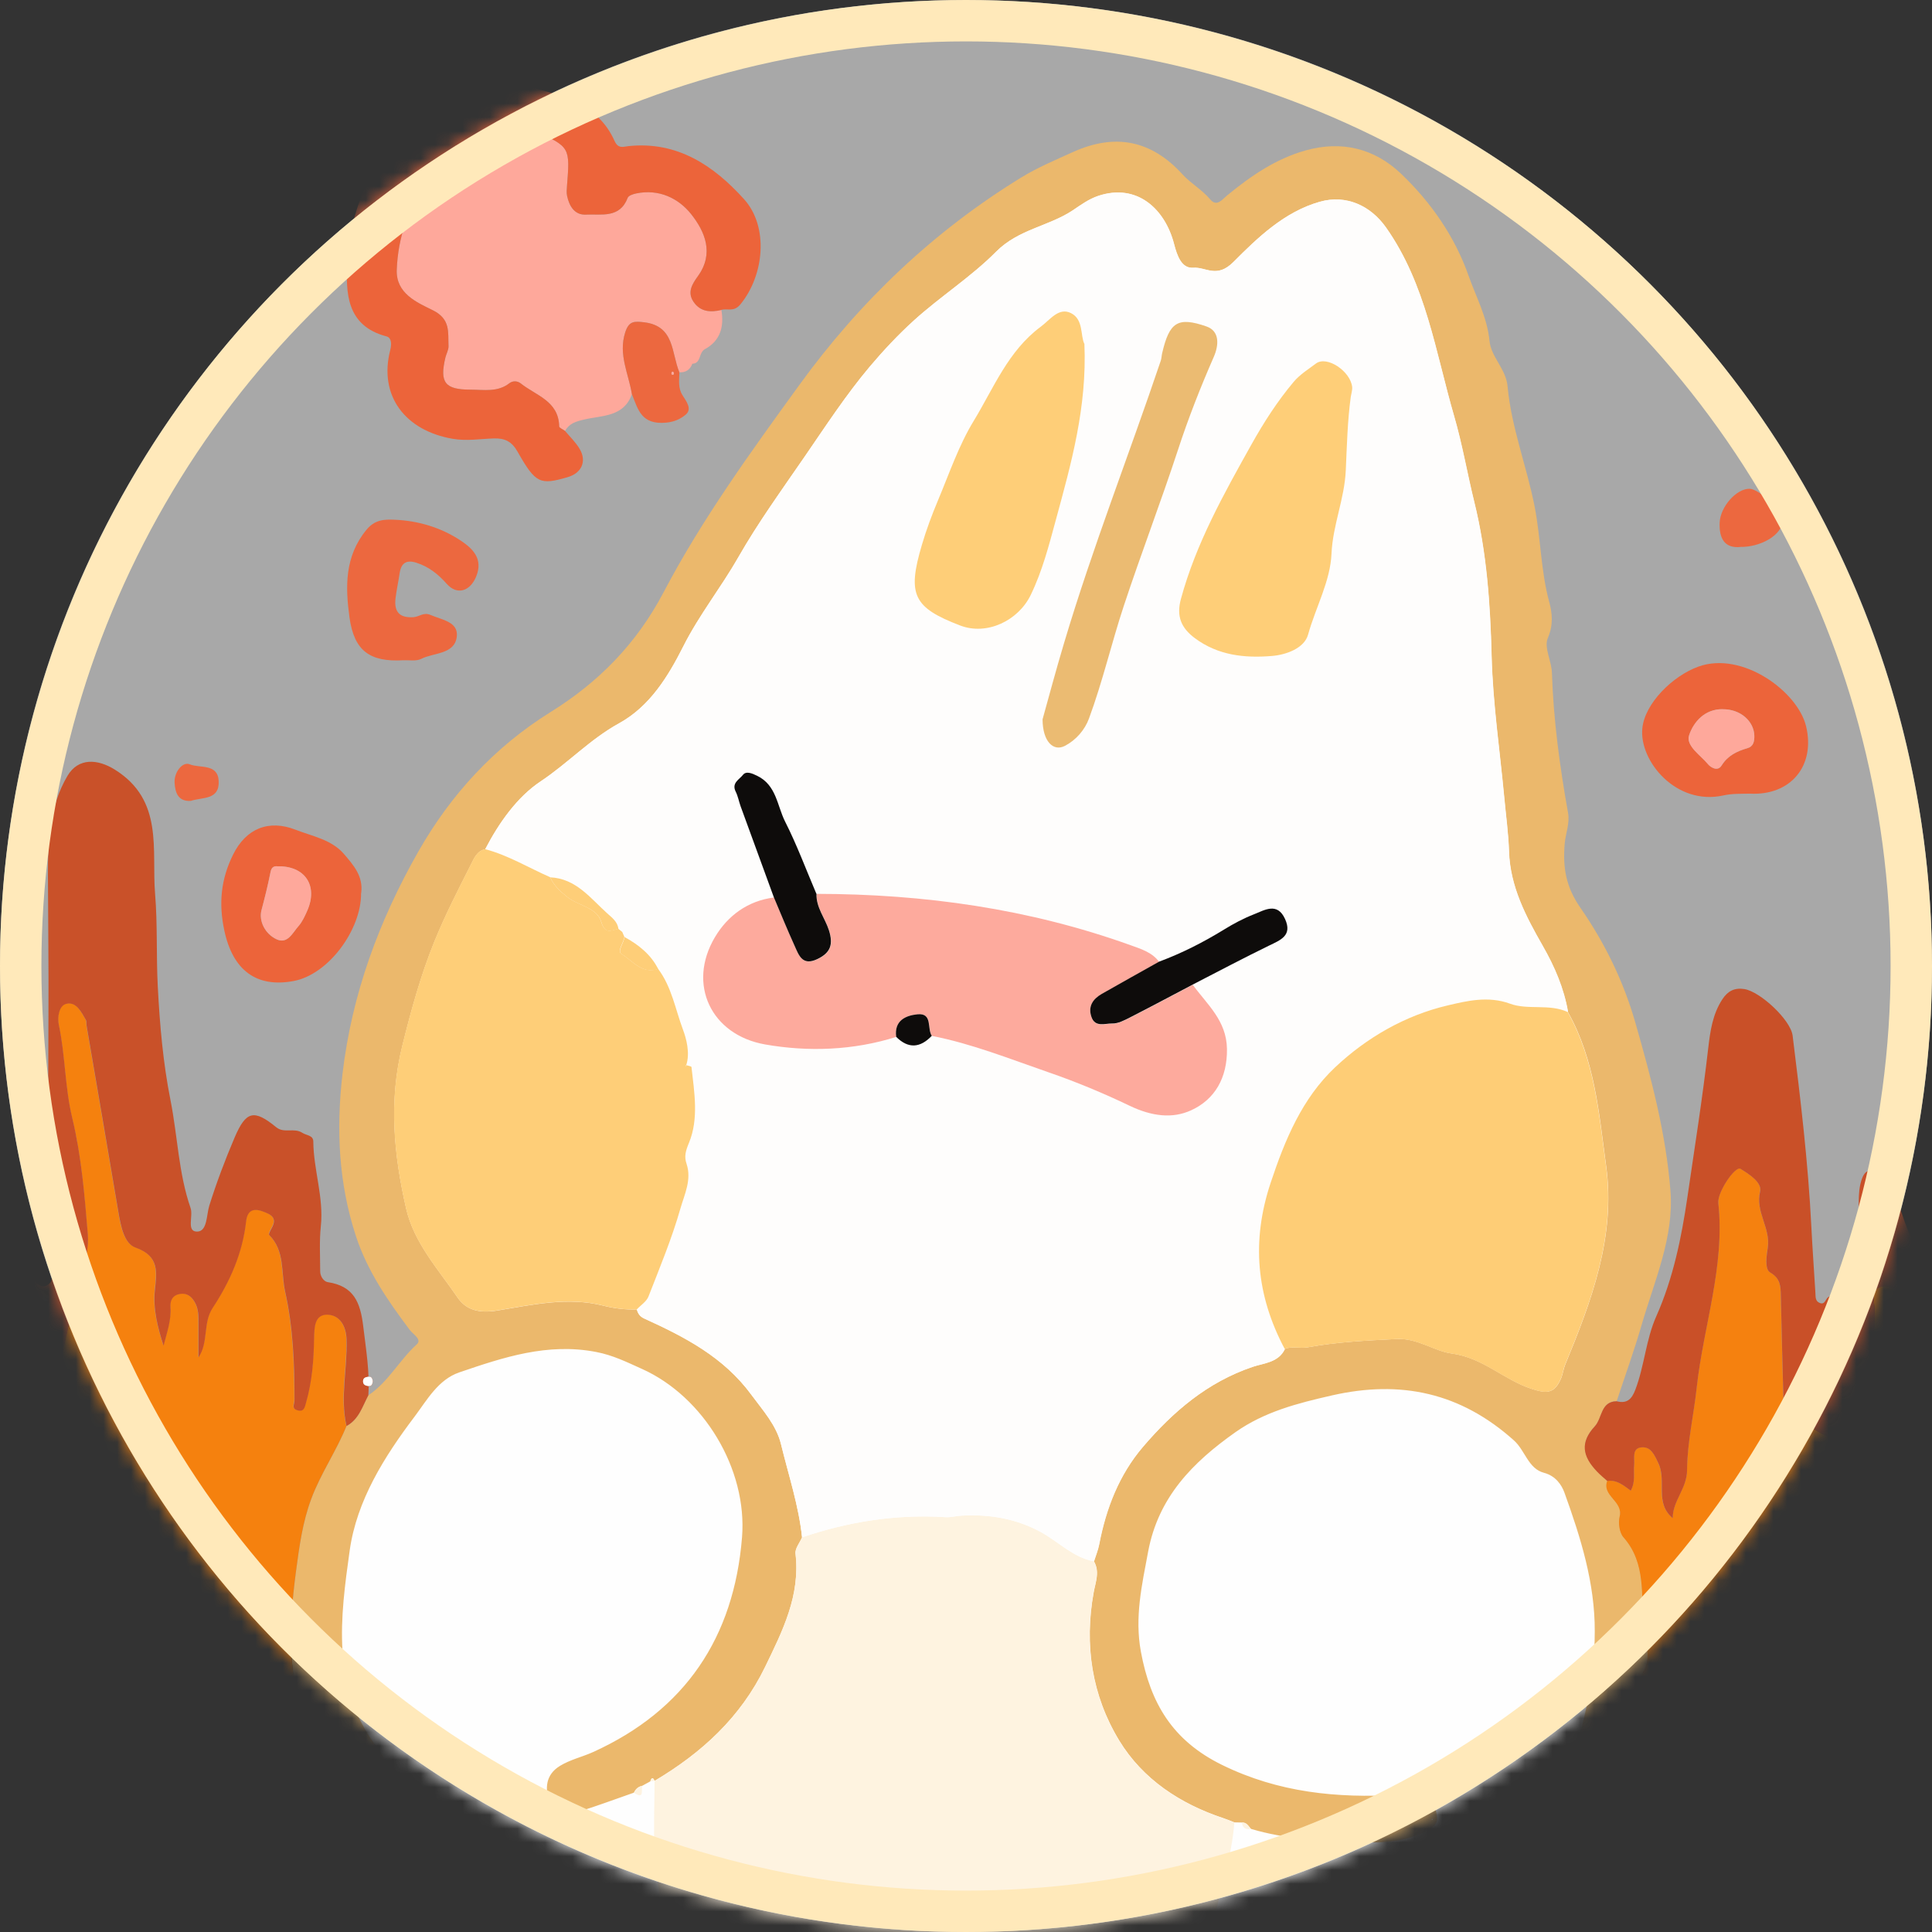 <svg width="140" height="140" viewBox="0 0 140 140" fill="none" xmlns="http://www.w3.org/2000/svg">
<rect x="0" y="0" width="140" height="140" fill="#333333" stroke="none"/>
<path d="M70 140C108.66 140 140 108.66 140 70C140 31.34 108.66 0 70 0C31.34 0 0 31.34 0 70C0 108.66 31.34 140 70 140Z" fill="#A8A8A8"/>
<mask id="mask0_54900_27950" style="mask-type:luminance" maskUnits="userSpaceOnUse" x="0" y="0" width="140" height="140">
<path d="M70 140C108.66 140 140 108.66 140 70C140 31.34 108.66 0 70 0C31.34 0 0 31.34 0 70C0 108.66 31.34 140 70 140Z" fill="white"/>
</mask>
<g mask="url(#mask0_54900_27950)">
<path d="M22.545 139.669L26.665 130.091L24.595 124.716L22.545 113.803L26.313 106.085L31.845 98.151L31.378 94.258L26.712 85.358L29.917 64.762L39.873 53.55L46.315 47.859L61.904 26.176L77.887 12.683H82.72L87.291 16.582L95.619 12.683L100.857 13.96L105.423 22.572L111.471 54.169L112.006 64.762L116.535 77.182L118.994 87.911L114.838 100.857L113.604 103.222L115.632 109.805L117.513 118.269L114.838 130.847L117.781 139.669H22.545Z" fill="#FEFEFE"/>
<path d="M47.119 129.087C46.924 129.192 46.735 129.298 46.541 129.403C46.252 129.466 46.057 129.639 45.937 129.902C44.586 130.369 43.252 130.879 41.886 131.294C41.082 131.536 40.162 131.651 39.816 130.611C39.484 129.613 39.521 128.609 40.577 127.963C41.323 127.506 42.185 127.317 42.968 126.965C49.656 123.933 53.182 118.658 53.77 111.402C54.17 106.463 50.991 101.199 46.509 99.192C45.432 98.708 44.413 98.199 43.194 97.968C39.679 97.29 36.479 98.356 33.279 99.449C31.75 99.975 30.947 101.446 30.048 102.644C27.847 105.554 25.85 108.733 25.34 112.353C24.663 117.192 23.99 122.215 27.274 126.555C29.16 129.051 28.503 131.294 27.085 133.7C26.045 135.461 25.204 137.363 24.468 139.275C23.964 140.583 22.756 140.73 21.794 141.061C21.405 141.193 20.533 140.216 20.176 139.459C21.001 137.641 21.516 135.681 22.677 134.016C24.531 131.357 25.204 128.699 22.624 126.061C22.535 125.966 22.53 125.793 22.472 125.662C20.743 121.826 20.927 117.823 21.463 113.803C21.694 112.054 21.931 110.309 22.556 108.628C23.244 106.773 24.379 105.155 25.115 103.332C26.003 102.854 26.26 101.919 26.691 101.109C28.136 100.148 28.934 98.567 30.201 97.416C30.595 97.059 29.943 96.701 29.696 96.376C28.12 94.274 26.628 92.125 25.798 89.593C24.531 85.741 24.353 81.817 24.82 77.808C25.498 72.033 27.468 66.706 30.316 61.704C32.665 57.574 35.833 54.128 39.894 51.6C43.399 49.42 46.126 46.641 48.085 42.921C50.875 37.609 54.411 32.738 57.931 27.884C62.319 21.836 67.636 16.766 74.019 12.852C75.196 12.132 76.489 11.591 77.75 11.018C80.781 9.647 83.414 10.135 85.694 12.641C86.288 13.293 87.107 13.745 87.696 14.449C88.174 15.016 88.563 14.459 88.904 14.176C90.628 12.757 92.467 11.496 94.621 10.897C97.185 10.182 99.57 10.729 101.514 12.578C103.705 14.664 105.428 17.16 106.421 19.987C106.963 21.526 107.772 23.002 107.935 24.705C108.045 25.866 109.127 26.733 109.243 27.983C109.516 30.978 110.635 33.789 111.208 36.726C111.654 39.012 111.649 41.35 112.259 43.604C112.49 44.455 112.569 45.285 112.159 46.241C111.87 46.908 112.432 47.901 112.458 48.753C112.569 52.168 113.026 55.541 113.625 58.893C113.767 59.676 113.446 60.39 113.383 61.142C113.241 62.87 113.462 64.263 114.539 65.807C116.278 68.314 117.644 71.098 118.5 74.093C119.651 78.107 120.728 82.158 121.049 86.314C121.306 89.661 119.893 92.792 118.973 95.96C118.432 97.836 117.765 99.67 117.155 101.525C115.989 101.551 116.126 102.754 115.574 103.342C114.507 104.493 114.66 105.502 115.747 106.632C115.979 106.868 116.236 107.078 116.483 107.304C116.078 108.397 117.655 108.775 117.381 109.884C117.266 110.351 117.36 111.061 117.66 111.397C119.325 113.278 118.916 115.653 119.105 117.812C119.194 118.842 119.709 120.035 119.152 121.038C118.595 122.042 118.569 123.203 118.432 124.191C118.212 125.809 117.565 127.306 117.413 128.872C117.334 129.702 116.409 130.191 116.903 131.263C118.08 133.806 119.047 136.454 119.583 139.228C119.241 139.485 118.789 139.475 118.474 139.848C117.486 141.004 116.93 140.909 116.168 139.564C115.217 137.883 114.828 135.981 114.124 134.205C113.95 133.764 113.824 133.306 113.567 132.891C112.821 131.693 112.884 130.453 113.357 129.161C114.649 125.63 115.558 122.021 115.563 118.217C115.574 114.697 114.539 111.413 113.367 108.166C113.162 107.598 112.726 106.947 111.886 106.726C110.74 106.427 110.525 105.113 109.705 104.378C105.854 100.926 101.519 99.975 96.502 101.12C94.011 101.687 91.621 102.302 89.514 103.789C86.435 105.964 83.939 108.481 83.198 112.437C82.746 114.859 82.211 117.182 82.673 119.688C83.361 123.392 84.938 126.119 88.558 127.895C92.677 129.912 96.88 130.301 101.288 130.07C102.465 130.007 103.805 129.692 104.104 131.446C104.183 131.914 104.188 132.187 103.595 132.539C101.913 133.532 100.206 133.553 98.335 133.485C95.735 133.39 93.165 133.28 90.654 132.529C90.47 132.329 90.344 132.045 90.002 132.066C89.819 132.066 89.64 132.061 89.456 132.056C89.188 131.951 88.931 131.841 88.657 131.751C85.521 130.711 82.815 128.925 81.112 126.135C79.126 122.872 78.559 119.194 79.258 115.369C79.389 114.644 79.715 113.877 79.268 113.131C79.394 112.726 79.563 112.327 79.641 111.912C80.141 109.301 81.086 106.868 82.82 104.84C85.001 102.292 87.486 100.164 90.769 99.05C91.552 98.787 92.65 98.745 93.102 97.747C93.644 97.526 94.206 97.731 94.784 97.626C96.906 97.237 99.066 97.137 101.225 97.027C102.712 96.954 103.952 97.91 105.166 98.073C107.456 98.372 108.949 99.964 110.95 100.626C112.08 100.999 112.647 101.01 113.131 99.859C113.257 99.554 113.288 99.207 113.415 98.903C115.322 94.284 117.087 89.635 116.388 84.486C115.868 80.671 115.574 76.799 113.619 73.337C113.32 71.618 112.647 70.063 111.786 68.545C110.572 66.422 109.421 64.257 109.343 61.704C109.301 60.406 109.122 59.119 109.001 57.826C108.681 54.401 108.171 50.975 108.082 47.539C107.982 43.777 107.73 40.052 106.831 36.406C106.316 34.33 105.964 32.218 105.371 30.18C104.015 25.519 103.332 20.607 100.426 16.487C99.297 14.89 97.526 14.086 95.629 14.627C93.06 15.352 91.116 17.244 89.382 18.983C88.163 20.207 87.381 19.34 86.472 19.409C85.61 19.477 85.29 18.542 85.069 17.68C84.417 15.169 82.405 13.267 79.589 14.197C78.885 14.428 78.291 14.869 77.739 15.242C75.979 16.414 73.804 16.608 72.175 18.247C70.368 20.071 68.13 21.494 66.201 23.244C65.072 24.274 64.01 25.404 63.038 26.554C61.299 28.619 59.812 30.905 58.278 33.132C56.634 35.523 54.926 37.882 53.492 40.393C52.241 42.584 50.665 44.555 49.52 46.824C48.416 49.015 47.092 51.196 44.844 52.425C42.758 53.571 41.139 55.315 39.169 56.629C37.483 57.748 36.159 59.613 35.16 61.536C34.556 61.667 34.346 62.219 34.125 62.655C33.201 64.483 32.26 66.317 31.488 68.214C30.495 70.657 29.801 73.189 29.16 75.769C28.157 79.809 28.546 83.687 29.433 87.575C30.001 90.055 31.761 91.973 33.164 94.027C33.8 94.957 34.761 95.178 36.069 94.962C38.581 94.552 41.15 93.959 43.724 94.615C44.528 94.82 45.327 94.91 46.147 94.894C46.225 95.183 46.367 95.404 46.667 95.54C49.614 96.88 52.436 98.335 54.443 101.067C55.289 102.218 56.261 103.274 56.597 104.661C57.143 106.899 57.879 109.101 58.121 111.407C57.953 111.802 57.606 112.211 57.648 112.579C58.005 115.621 56.713 118.175 55.446 120.791C53.67 124.448 50.854 127.017 47.444 129.045V129.056C47.303 128.741 47.208 128.84 47.129 129.093L47.119 129.087ZM103.731 131.835L103.815 131.888L103.826 131.809L103.731 131.835Z" fill="#EBB86C"/>
<path d="M25.109 103.326C24.374 105.15 23.239 106.768 22.55 108.623C21.925 110.309 21.689 112.053 21.457 113.798C20.922 117.817 20.738 121.826 22.466 125.656C22.524 125.788 22.529 125.961 22.619 126.056C25.198 128.693 24.526 131.352 22.671 134.01C21.51 135.676 20.995 137.636 20.17 139.453C15.888 139.501 11.638 139.023 7.382 138.681C5.753 138.55 4.109 138.634 2.469 138.65C1.902 138.655 1.623 138.555 1.592 137.872C1.382 133.595 1.103 129.318 0.888 125.036C0.746 122.173 0.305 119.257 0.651 116.446C1.124 112.647 0.378 108.87 0.898 105.102C0.93 104.887 0.825 104.656 0.788 104.43C1.376 104.866 1.361 103.663 2.012 104.02C3.026 104.577 3.205 104.488 3.315 103.479C3.62 100.726 4.597 98.125 5.075 95.409C5.433 93.38 6.51 91.347 6.347 89.393C6.121 86.603 5.89 83.75 5.222 81.002C4.681 78.769 4.729 76.468 4.245 74.229C4.13 73.678 4.266 72.853 4.786 72.722C5.511 72.543 5.884 73.315 6.21 73.893C6.273 74.009 6.242 74.177 6.263 74.319C7.03 78.806 7.802 83.287 8.559 87.774C8.727 88.783 8.963 90.086 9.799 90.38C11.554 91 11.344 92.162 11.207 93.47C11.065 94.867 11.422 96.186 11.837 97.5C12.074 96.554 12.41 95.656 12.336 94.683C12.3 94.205 12.51 93.822 13.035 93.743C13.519 93.675 13.844 93.901 14.091 94.326C14.38 94.815 14.37 95.34 14.37 95.871C14.37 96.696 14.37 97.521 14.37 98.346C15.126 97.211 14.675 95.86 15.4 94.752C16.655 92.85 17.559 90.801 17.817 88.505C17.901 87.774 18.263 87.486 19.009 87.759C19.619 87.985 20.107 88.21 19.666 88.983C19.577 89.135 19.435 89.414 19.487 89.466C20.648 90.622 20.338 92.188 20.648 93.575C21.226 96.165 21.326 98.797 21.326 101.43C21.326 101.766 21.084 102.044 21.542 102.176C22.03 102.318 22.072 101.929 22.167 101.603C22.603 100.09 22.718 98.535 22.745 96.974C22.761 96.17 22.771 95.188 23.769 95.251C24.578 95.303 25.067 96.023 25.099 97.048C25.162 99.139 24.615 101.225 25.093 103.305L25.109 103.326Z" fill="#F5810E"/>
<path d="M47.439 129.045C50.849 127.017 53.665 124.448 55.441 120.791C56.707 118.175 57.999 115.626 57.642 112.579C57.6 112.211 57.947 111.796 58.115 111.407C61.493 110.257 64.956 109.715 68.523 109.941C68.902 109.962 69.285 109.852 69.663 109.831C71.692 109.715 73.636 110.041 75.427 111.024C76.709 111.723 77.75 112.852 79.257 113.141C79.699 113.887 79.378 114.654 79.247 115.379C78.548 119.204 79.11 122.887 81.102 126.145C82.804 128.935 85.51 130.721 88.647 131.762C88.915 131.851 89.177 131.966 89.445 132.066C89.256 134.646 88.368 137.089 87.869 139.606C87.701 140.457 85.899 140.877 85.132 140.294C84.564 139.863 84.144 139.753 83.408 140.047C81.538 140.793 79.525 140.047 77.597 140.399C75.27 140.825 72.921 140.504 70.594 140.51C68.397 140.515 66.201 140.694 63.979 140.489C61.604 140.273 59.166 140.651 56.76 140.809C54.663 140.946 52.556 141.13 50.465 140.914C49.551 140.82 48.768 140.236 48.379 139.217C47.113 135.907 47.428 132.471 47.434 129.05L47.439 129.045Z" fill="#FEF3E0"/>
<path d="M119.567 139.233C119.031 136.459 118.064 133.811 116.887 131.268C116.394 130.196 117.318 129.707 117.397 128.877C117.55 127.317 118.196 125.819 118.416 124.196C118.548 123.208 118.579 122.047 119.136 121.043C119.693 120.04 119.178 118.847 119.089 117.817C118.905 115.658 119.31 113.288 117.644 111.402C117.345 111.066 117.25 110.351 117.366 109.889C117.639 108.78 116.057 108.397 116.467 107.309C117.15 107.204 117.655 107.64 118.164 108.008C118.527 107.341 118.353 106.747 118.411 106.18C118.464 105.686 118.222 104.94 118.937 104.871C119.614 104.808 119.872 105.376 120.177 106.038C120.77 107.309 119.877 108.901 121.206 109.999C121.206 108.728 122.236 107.866 122.247 106.521C122.257 104.53 122.73 102.539 122.945 100.542C123.429 96.081 125.005 91.752 124.511 87.176C124.427 86.377 125.741 84.454 126.114 84.685C126.744 85.069 127.695 85.678 127.537 86.335C127.18 87.811 128.315 88.972 128.094 90.412C128.016 90.922 127.853 91.957 128.257 92.188C129.019 92.629 129.024 93.192 129.04 93.848C129.108 96.502 129.161 99.155 129.24 101.808C129.25 102.239 129.576 102.539 129.954 102.628C130.553 102.77 130.953 103.179 131.415 103.521C133.007 104.682 134.489 104.246 134.646 102.334C134.867 99.67 136.123 97.169 135.802 94.437C135.75 93.969 135.718 93.391 136.322 93.228C136.984 93.055 137.62 93.549 137.72 94.001C138.119 95.782 139.795 97.169 139.307 99.223C139.17 99.796 139.233 100.432 140.121 100.39C140.463 100.789 140.441 101.262 140.436 101.745C140.431 107.33 140.557 112.921 140.384 118.506C140.284 121.695 140.426 124.879 140.342 128.052C140.247 131.551 140.21 135.056 140.163 138.555C140.153 139.322 139.932 139.58 139.181 139.517C137.047 139.328 134.898 139.354 132.765 139.002C131.898 138.86 130.958 139.201 130.049 139.212C126.555 139.238 123.056 139.222 119.562 139.217L119.567 139.233Z" fill="#F5810F"/>
<path d="M25.109 103.327C24.636 101.241 25.183 99.155 25.114 97.069C25.083 96.039 24.594 95.325 23.785 95.272C22.787 95.209 22.776 96.186 22.761 96.996C22.734 98.556 22.619 100.111 22.183 101.624C22.088 101.955 22.046 102.339 21.557 102.197C21.1 102.066 21.342 101.782 21.342 101.451C21.342 98.819 21.242 96.186 20.664 93.596C20.354 92.204 20.664 90.643 19.503 89.487C19.45 89.435 19.598 89.156 19.682 89.004C20.123 88.232 19.634 88.001 19.025 87.78C18.273 87.507 17.911 87.796 17.832 88.526C17.575 90.822 16.666 92.871 15.415 94.773C14.685 95.876 15.137 97.232 14.386 98.367C14.386 97.542 14.386 96.717 14.386 95.892C14.386 95.361 14.396 94.841 14.107 94.347C13.86 93.922 13.534 93.691 13.051 93.764C12.525 93.843 12.321 94.221 12.352 94.705C12.426 95.677 12.089 96.575 11.853 97.521C11.438 96.207 11.081 94.889 11.223 93.491C11.359 92.183 11.569 91.022 9.814 90.402C8.979 90.107 8.748 88.804 8.574 87.796C7.818 83.309 7.046 78.822 6.278 74.34C6.252 74.198 6.289 74.03 6.226 73.914C5.895 73.336 5.522 72.564 4.802 72.743C4.282 72.869 4.145 73.699 4.261 74.251C4.739 76.489 4.697 78.79 5.238 81.023C5.9 83.771 6.131 86.624 6.363 89.414C6.52 91.368 5.448 93.402 5.091 95.43C4.613 98.146 3.636 100.747 3.331 103.5C3.221 104.509 3.042 104.598 2.028 104.041C1.376 103.684 1.392 104.892 0.804 104.451C1.187 100.51 0.951 96.502 2.117 92.561C2.522 92.692 2.842 93.486 3.441 93.123C3.993 92.787 3.678 92.151 3.667 91.678C3.499 85.657 3.473 79.636 3.51 73.615C3.531 70.205 3.483 66.79 3.473 63.375C3.468 60.921 3.583 58.431 4.891 56.219C5.679 54.889 7.082 55 8.307 55.761C11.895 57.989 10.976 61.593 11.238 64.772C11.422 66.984 11.317 69.233 11.433 71.471C11.575 74.251 11.816 77.019 12.357 79.736C12.872 82.331 12.935 85.011 13.807 87.528C14.018 88.127 13.492 89.24 14.275 89.246C15.032 89.251 14.958 88.027 15.163 87.375C15.694 85.683 16.314 84.039 17.007 82.415C17.827 80.513 18.394 80.356 20.018 81.685C20.59 82.153 21.305 81.69 21.92 82.095C22.209 82.284 22.697 82.258 22.703 82.715C22.718 84.775 23.47 86.76 23.249 88.852C23.134 89.934 23.202 91.037 23.202 92.13C23.202 92.503 23.475 92.866 23.743 92.908C25.634 93.192 26.113 94.358 26.323 96.123C26.522 97.789 26.801 99.428 26.691 101.109C26.26 101.919 26.008 102.848 25.114 103.332L25.109 103.327ZM3.158 93.917C2.853 94.41 2.9 94.757 3.457 95.046C3.636 94.558 3.588 94.211 3.158 93.917ZM27.016 100.095C26.99 99.896 26.932 99.728 26.675 99.77C26.486 99.801 26.302 99.848 26.307 100.106C26.307 100.358 26.491 100.411 26.68 100.442C26.938 100.484 26.985 100.295 27.016 100.101V100.095Z" fill="#C95129"/>
<path d="M140.126 100.4C139.238 100.442 139.175 99.801 139.312 99.234C139.8 97.174 138.124 95.792 137.725 94.011C137.625 93.565 136.989 93.066 136.327 93.239C135.723 93.402 135.749 93.98 135.807 94.447C136.128 97.18 134.872 99.68 134.651 102.344C134.494 104.257 133.012 104.688 131.42 103.532C130.958 103.195 130.558 102.786 129.959 102.638C129.581 102.549 129.255 102.244 129.245 101.819C129.166 99.165 129.113 96.512 129.045 93.859C129.029 93.202 129.024 92.64 128.262 92.199C127.858 91.962 128.021 90.932 128.099 90.423C128.32 88.983 127.185 87.822 127.542 86.346C127.7 85.689 126.749 85.079 126.119 84.696C125.746 84.47 124.427 86.393 124.516 87.186C125.01 91.763 123.434 96.097 122.95 100.553C122.735 102.549 122.262 104.535 122.252 106.532C122.241 107.877 121.211 108.738 121.211 110.01C119.887 108.907 120.78 107.32 120.181 106.048C119.871 105.386 119.619 104.819 118.941 104.882C118.227 104.95 118.469 105.696 118.416 106.19C118.358 106.758 118.532 107.351 118.169 108.019C117.66 107.646 117.155 107.209 116.472 107.32C116.225 107.099 115.968 106.889 115.737 106.647C114.649 105.518 114.497 104.509 115.563 103.358C116.11 102.765 115.978 101.561 117.145 101.54C117.885 101.729 118.237 101.409 118.505 100.7C119.162 98.966 119.272 97.064 120.019 95.388C121.248 92.624 121.847 89.682 122.273 86.771C122.798 83.172 123.371 79.568 123.786 75.942C123.928 74.724 124.101 73.484 124.816 72.401C125.21 71.802 125.703 71.561 126.402 71.671C127.553 71.855 129.76 73.904 129.901 75.049C130.474 79.652 131.026 84.254 131.257 88.894C131.336 90.491 131.457 92.088 131.551 93.686C131.567 93.975 131.536 94.284 131.861 94.416C132.261 94.579 132.271 94.111 132.497 93.985C134.299 92.966 134.073 91.011 134.525 89.409C134.809 88.416 134.614 87.296 134.735 86.246C134.798 85.699 135.014 84.817 135.492 84.848C136.091 84.885 136.737 85.379 137.084 86.051C137.914 87.675 138.045 89.635 139.469 90.974C139.553 91.053 139.564 91.242 139.574 91.379C139.753 93.922 140.557 96.386 140.541 98.961C140.541 99.507 140.483 99.98 140.136 100.405L140.126 100.4Z" fill="#C95028"/>
<path d="M52.273 22.461C52.483 23.659 52.199 24.694 51.091 25.293C50.602 25.556 50.833 26.333 50.161 26.36L50.166 26.365C50.003 26.796 49.688 27.001 49.231 26.98C48.642 25.587 48.91 23.617 46.672 23.354C45.978 23.27 45.574 23.233 45.301 24.095C44.796 25.698 45.553 27.085 45.789 28.561C45.206 30.227 43.619 30.095 42.332 30.4C41.723 30.542 41.25 30.684 40.945 31.225C40.798 31.114 40.525 31.004 40.52 30.894C40.483 29.05 38.833 28.661 37.735 27.783C37.483 27.584 37.141 27.594 36.915 27.768C36.054 28.44 35.061 28.235 34.104 28.235C32.239 28.235 31.85 27.72 32.276 25.908C32.344 25.629 32.512 25.351 32.502 25.078C32.455 24.079 32.67 23.118 31.346 22.472C30.216 21.92 28.687 21.268 28.75 19.556C28.834 17.202 29.586 14.963 31.041 13.172C32.392 11.506 33.878 9.725 36.453 9.893C36.7 9.909 36.989 9.699 37.209 9.531C37.745 9.121 38.234 9.231 38.807 9.499C41.302 10.666 41.308 10.65 41.087 13.471C41.066 13.713 41.045 13.96 41.092 14.191C41.25 14.943 41.639 15.599 42.464 15.552C43.572 15.494 44.912 15.846 45.485 14.333C45.548 14.17 45.879 14.065 46.099 14.018C47.739 13.671 49.163 14.354 50.082 15.515C51.086 16.781 51.769 18.363 50.571 20.013C50.171 20.564 49.782 21.163 50.25 21.862C50.749 22.598 51.48 22.65 52.273 22.461Z" fill="#FEA89B"/>
<path d="M52.273 22.461C51.485 22.65 50.749 22.603 50.25 21.862C49.782 21.169 50.171 20.57 50.571 20.013C51.763 18.363 51.085 16.782 50.082 15.515C49.157 14.354 47.733 13.676 46.099 14.018C45.873 14.065 45.548 14.17 45.485 14.333C44.912 15.846 43.572 15.494 42.464 15.552C41.639 15.594 41.25 14.937 41.092 14.191C41.045 13.96 41.066 13.708 41.087 13.471C41.308 10.655 41.302 10.671 38.807 9.499C38.234 9.231 37.745 9.121 37.209 9.531C36.989 9.699 36.7 9.909 36.453 9.893C33.884 9.725 32.391 11.506 31.041 13.172C29.586 14.964 28.84 17.202 28.75 19.556C28.687 21.268 30.216 21.915 31.346 22.472C32.67 23.118 32.455 24.079 32.502 25.078C32.512 25.351 32.344 25.629 32.276 25.908C31.845 27.721 32.234 28.235 34.104 28.235C35.06 28.235 36.053 28.44 36.915 27.768C37.141 27.589 37.483 27.584 37.735 27.784C38.833 28.661 40.483 29.05 40.52 30.894C40.52 31.009 40.798 31.115 40.945 31.225C41.308 31.661 41.733 32.06 42.012 32.544C42.532 33.437 42.138 34.283 41.15 34.572C39.138 35.16 38.817 35.05 37.509 32.738C37.078 31.976 36.568 31.745 35.78 31.771C34.792 31.803 33.815 31.971 32.806 31.798C29.397 31.214 27.411 28.713 28.283 25.346C28.404 24.873 28.34 24.463 28.015 24.379C25.067 23.607 25.052 21.184 25.172 18.962C25.414 14.538 27.547 9.725 32.323 7.823C34.188 7.077 36.138 5.711 38.313 6.284C40.751 6.925 43.341 7.54 44.528 10.203C44.796 10.808 45.159 10.629 45.548 10.587C49.094 10.219 51.721 12.005 53.912 14.428C55.725 16.43 55.378 19.95 53.655 22.051C53.171 22.64 52.725 22.325 52.273 22.456V22.461Z" fill="#EC643A"/>
<path d="M126.802 57.511C126.161 57.527 125.541 57.495 124.874 57.642C121.469 58.394 118.768 55.152 119.01 52.772C119.189 50.98 121.191 48.984 123.072 48.306C126.25 47.16 130.259 50.098 130.874 52.62C131.567 55.493 129.76 57.669 126.802 57.511ZM124.842 51.39C123.529 51.369 122.72 52.325 122.404 53.276C122.147 54.049 123.234 54.721 123.781 55.388C123.912 55.546 124.448 55.972 124.763 55.462C125.205 54.753 125.861 54.437 126.623 54.217C127.07 54.091 127.138 53.718 127.128 53.297C127.091 52.231 126.082 51.374 124.847 51.395L124.842 51.39Z" fill="#EC643A"/>
<path d="M26.165 64.73C26.186 67.347 23.827 70.609 21.279 71.088C18.573 71.597 16.866 70.299 16.256 67.431C15.836 65.471 16.004 63.711 16.892 61.925C17.817 60.054 19.456 59.355 21.426 60.128C22.661 60.611 24.032 60.832 24.952 61.914C25.624 62.707 26.339 63.506 26.171 64.725L26.165 64.73ZM20.081 62.776C19.787 62.755 19.655 62.912 19.603 63.185C19.419 64.11 19.198 65.024 18.951 65.933C18.731 66.753 19.214 67.683 20.039 68.067C20.832 68.44 21.2 67.594 21.621 67.121C21.899 66.806 22.083 66.396 22.256 66.007C23.071 64.173 22.083 62.713 20.076 62.781L20.081 62.776Z" fill="#EC643A"/>
<path d="M29.234 47.844C26.812 47.986 25.661 47.176 25.325 44.739C25.025 42.537 24.962 40.336 26.549 38.397C27.174 37.63 27.889 37.635 28.577 37.661C30.29 37.73 31.945 38.218 33.379 39.169C34.252 39.747 35.04 40.498 34.498 41.796C34.057 42.852 33.117 43.147 32.376 42.311C31.751 41.607 31.067 41.061 30.169 40.777C29.46 40.551 29.071 40.793 28.961 41.528C28.871 42.138 28.735 42.747 28.661 43.362C28.551 44.313 28.929 44.791 29.959 44.723C30.374 44.696 30.695 44.344 31.194 44.56C32.013 44.917 33.232 45.054 33.101 46.136C32.943 47.434 31.43 47.281 30.511 47.749C30.159 47.928 29.665 47.823 29.234 47.849V47.844Z" fill="#EC683F"/>
<path d="M45.789 28.561C45.553 27.085 44.796 25.698 45.301 24.095C45.574 23.239 45.978 23.276 46.672 23.354C48.905 23.617 48.642 25.587 49.231 26.98C49.22 27.542 49.12 28.109 49.457 28.64C49.73 29.076 50.176 29.638 49.688 30.048C49.357 30.321 48.931 30.563 48.275 30.626C46.467 30.794 46.241 29.68 45.789 28.561ZM48.816 27.137C48.821 27.095 48.847 27.038 48.831 27.006C48.763 26.896 48.69 26.911 48.658 27.043C48.648 27.074 48.679 27.132 48.711 27.158C48.732 27.174 48.784 27.148 48.821 27.137H48.816Z" fill="#EC683F"/>
<path d="M126.113 39.637C124.979 39.742 124.569 39.032 124.611 37.887C124.653 36.731 125.819 35.402 126.786 35.418C127.464 35.428 129.198 37.052 129.198 37.614C129.203 38.828 127.48 39.663 126.113 39.631V39.637Z" fill="#EC683F"/>
<path d="M13.823 58.036C12.888 58.089 12.694 57.411 12.652 56.733C12.599 55.966 13.224 55.162 13.76 55.388C14.459 55.683 15.778 55.304 15.846 56.586C15.92 58 14.643 57.753 13.829 58.036H13.823Z" fill="#EC683F"/>
<path d="M45.941 129.907C46.062 129.639 46.257 129.471 46.546 129.408C46.446 129.697 46.719 130.438 45.941 129.907Z" fill="#FEF3E0"/>
<path d="M50.166 26.37L50.161 26.365C50.197 26.381 50.234 26.396 50.271 26.418C50.234 26.402 50.203 26.386 50.166 26.375V26.37Z" fill="#EC683F"/>
<path d="M89.992 132.072C90.333 132.051 90.454 132.334 90.643 132.534C90.281 132.587 90.034 132.471 89.992 132.072Z" fill="#FEF3E0"/>
<path d="M47.119 129.087C47.197 128.835 47.292 128.74 47.434 129.05C47.329 129.061 47.224 129.072 47.119 129.087Z" fill="#FEF3E0"/>
<path d="M79.263 113.136C77.755 112.847 76.71 111.717 75.433 111.019C73.641 110.036 71.692 109.71 69.669 109.826C69.286 109.847 68.907 109.963 68.529 109.936C64.956 109.71 61.494 110.257 58.121 111.402C57.879 109.096 57.138 106.894 56.597 104.656C56.261 103.269 55.289 102.213 54.443 101.062C52.436 98.33 49.614 96.875 46.667 95.535C46.373 95.398 46.225 95.177 46.152 94.889C46.441 94.579 46.861 94.316 47.003 93.948C47.833 91.831 48.711 89.724 49.325 87.543C49.609 86.54 50.145 85.473 49.761 84.338C49.578 83.797 49.693 83.398 49.94 82.804C50.655 81.07 50.324 79.163 50.119 77.324C50.114 77.261 49.861 77.23 49.725 77.182L49.746 77.198C50.045 76.31 49.746 75.238 49.514 74.624C48.963 73.158 48.695 71.519 47.712 70.215C47.171 69.149 46.283 68.45 45.264 67.883C45.211 67.767 45.164 67.651 45.112 67.531C45.022 67.457 44.933 67.389 44.844 67.315L44.828 67.299C44.775 66.774 44.344 66.464 44.024 66.175C42.8 65.072 41.754 63.643 39.884 63.559C38.318 62.87 36.842 61.967 35.171 61.525C36.164 59.602 37.493 57.742 39.18 56.618C41.15 55.31 42.768 53.565 44.854 52.415C47.098 51.18 48.422 49.005 49.53 46.814C50.676 44.544 52.252 42.574 53.502 40.383C54.937 37.871 56.644 35.512 58.289 33.122C59.823 30.889 61.305 28.608 63.049 26.544C64.021 25.393 65.082 24.258 66.212 23.233C68.135 21.484 70.378 20.06 72.186 18.237C73.815 16.598 75.99 16.403 77.75 15.232C78.302 14.864 78.895 14.422 79.599 14.186C82.415 13.256 84.428 15.158 85.079 17.669C85.305 18.531 85.621 19.466 86.482 19.398C87.391 19.33 88.174 20.202 89.393 18.973C91.121 17.233 93.071 15.347 95.64 14.617C97.537 14.081 99.307 14.88 100.437 16.477C103.342 20.596 104.026 25.509 105.381 30.169C105.975 32.208 106.332 34.325 106.842 36.395C107.74 40.036 107.998 43.766 108.092 47.528C108.181 50.965 108.691 54.385 109.012 57.816C109.132 59.108 109.311 60.401 109.353 61.693C109.437 64.247 110.583 66.412 111.796 68.534C112.663 70.047 113.336 71.608 113.63 73.321C112.285 72.701 110.751 73.189 109.453 72.716C107.866 72.133 106.311 72.517 104.924 72.843C101.85 73.567 99.06 75.17 96.77 77.329C94.384 79.578 93.139 82.562 92.104 85.689C90.696 89.924 91.064 93.864 93.123 97.736C92.671 98.735 91.573 98.771 90.79 99.039C87.507 100.148 85.022 102.281 82.841 104.829C81.107 106.857 80.162 109.29 79.662 111.901C79.584 112.316 79.415 112.716 79.289 113.12L79.263 113.136ZM83.992 69.69C83.472 68.991 82.673 68.755 81.911 68.482C74.561 65.839 66.948 64.772 59.166 64.762C58.42 63.012 57.753 61.226 56.902 59.534C56.324 58.389 56.271 56.896 54.879 56.219C54.495 56.035 54.07 55.861 53.844 56.156C53.597 56.481 53.008 56.739 53.319 57.359C53.481 57.69 53.544 58.068 53.676 58.42C54.48 60.621 55.283 62.823 56.087 65.024C54.185 65.266 52.73 66.348 51.81 67.893C49.772 71.319 51.543 74.991 55.446 75.674C58.567 76.221 61.825 76.111 64.946 75.128C65.834 76.016 66.69 75.937 67.525 75.054C70.436 75.627 73.179 76.725 75.963 77.687C77.976 78.38 79.978 79.216 81.864 80.119C83.477 80.892 84.964 81.06 86.303 80.45C88.022 79.668 88.936 78.097 88.909 75.995C88.883 73.935 87.47 72.774 86.424 71.34C88.263 70.399 90.087 69.427 91.941 68.524C92.787 68.114 93.659 67.793 93.118 66.595C92.551 65.345 91.636 65.944 90.848 66.254C90.097 66.548 89.372 66.937 88.678 67.362C87.186 68.282 85.631 69.07 83.987 69.68L83.992 69.69ZM78.58 24.92C78.291 24.332 78.533 23.16 77.618 22.698C76.725 22.246 76.095 23.181 75.422 23.68C73.058 25.43 72.007 28.136 70.557 30.516C69.48 32.286 68.797 34.304 67.988 36.232C67.541 37.293 67.137 38.376 66.811 39.479C65.734 43.11 66.186 44.029 69.585 45.332C71.519 46.073 73.794 44.985 74.697 43.115C75.543 41.365 76.011 39.537 76.515 37.682C77.629 33.589 78.78 29.523 78.585 24.925L78.58 24.92ZM97.883 28.74C97.92 28.509 98.01 28.272 97.983 28.041C97.873 26.906 96.15 25.74 95.356 26.339C94.81 26.754 94.206 27.116 93.733 27.678C92.556 29.081 91.579 30.605 90.691 32.192C88.684 35.785 86.666 39.379 85.573 43.399C85.232 44.649 85.584 45.495 86.587 46.241C88.269 47.497 90.207 47.686 92.167 47.528C93.207 47.444 94.516 46.977 94.789 45.978C95.33 44.008 96.397 42.132 96.486 40.12C96.575 38.045 97.426 36.169 97.521 34.067C97.6 32.328 97.642 30.505 97.883 28.735V28.74ZM75.548 52.126C75.548 53.733 76.331 54.485 77.177 54.043C77.976 53.623 78.612 52.882 78.911 52.068C79.899 49.399 80.535 46.619 81.433 43.908C82.689 40.11 84.118 36.374 85.368 32.575C86.114 30.295 86.992 28.067 87.953 25.866C88.321 25.02 88.395 23.995 87.433 23.659C85.332 22.929 84.738 23.365 84.218 25.577C84.176 25.766 84.176 25.966 84.113 26.144C81.811 32.964 79.174 39.668 77.114 46.572C76.526 48.548 75.995 50.544 75.548 52.126Z" fill="#FEFDFC"/>
<path d="M49.714 77.182C49.851 77.23 50.103 77.261 50.108 77.324C50.313 79.163 50.644 81.07 49.929 82.804C49.682 83.403 49.567 83.797 49.751 84.338C50.134 85.473 49.604 86.54 49.315 87.543C48.695 89.724 47.817 91.836 46.992 93.948C46.85 94.316 46.43 94.579 46.141 94.889C45.322 94.91 44.523 94.815 43.714 94.61C41.139 93.953 38.57 94.547 36.059 94.957C34.75 95.172 33.789 94.957 33.153 94.022C31.745 91.967 29.985 90.05 29.423 87.57C28.535 83.682 28.146 79.804 29.149 75.764C29.791 73.184 30.484 70.652 31.477 68.208C32.249 66.312 33.19 64.478 34.115 62.65C34.335 62.214 34.545 61.662 35.15 61.531C36.821 61.972 38.297 62.876 39.863 63.564C40.136 64.168 40.567 64.567 41.102 64.993C41.912 65.639 43.241 65.739 43.561 66.785C43.845 67.72 44.276 67.42 44.807 67.299L44.822 67.315C44.912 67.389 45.001 67.457 45.09 67.531C45.143 67.646 45.19 67.762 45.243 67.883C45.206 68.319 44.691 68.918 45.033 69.123C45.842 69.611 46.509 70.604 47.691 70.21C48.674 71.513 48.942 73.147 49.493 74.618C49.724 75.233 50.024 76.305 49.724 77.193C49.703 77.23 49.682 77.266 49.661 77.308C49.677 77.266 49.688 77.219 49.703 77.177L49.714 77.182Z" fill="#FECE78"/>
<path d="M93.097 97.752C91.037 93.88 90.669 89.939 92.078 85.704C93.118 82.578 94.358 79.594 96.743 77.345C99.034 75.186 101.829 73.578 104.897 72.858C106.285 72.532 107.834 72.149 109.426 72.732C110.724 73.21 112.264 72.716 113.603 73.336C115.558 76.799 115.857 80.676 116.378 84.491C117.076 89.64 115.311 94.289 113.404 98.908C113.278 99.213 113.251 99.559 113.12 99.864C112.637 101.015 112.069 101.004 110.94 100.631C108.938 99.969 107.446 98.382 105.155 98.078C103.941 97.92 102.696 96.959 101.214 97.032C99.055 97.142 96.895 97.242 94.773 97.631C94.195 97.736 93.633 97.531 93.092 97.752H93.097Z" fill="#FECD76"/>
<path d="M103.731 131.835L103.826 131.809L103.815 131.888L103.731 131.835Z" fill="#FEFEFE"/>
<path d="M3.158 93.916C3.588 94.211 3.636 94.558 3.457 95.046C2.9 94.757 2.858 94.41 3.158 93.916Z" fill="#FEFEFE"/>
<path d="M27.016 100.095C26.985 100.295 26.938 100.479 26.68 100.437C26.491 100.405 26.312 100.353 26.307 100.101C26.307 99.843 26.486 99.796 26.675 99.764C26.932 99.722 26.985 99.896 27.016 100.09V100.095Z" fill="#FEFEFE"/>
<path d="M124.842 51.395C126.077 51.38 127.086 52.231 127.123 53.297C127.138 53.718 127.065 54.091 126.618 54.217C125.862 54.437 125.2 54.753 124.758 55.462C124.443 55.971 123.907 55.546 123.776 55.388C123.229 54.721 122.142 54.049 122.399 53.276C122.714 52.325 123.524 51.369 124.837 51.39L124.842 51.395Z" fill="#FEA89B"/>
<path d="M20.081 62.776C22.088 62.713 23.076 64.168 22.262 66.002C22.088 66.391 21.904 66.805 21.626 67.115C21.205 67.588 20.843 68.434 20.044 68.061C19.219 67.678 18.736 66.748 18.957 65.928C19.198 65.019 19.424 64.105 19.608 63.18C19.661 62.907 19.792 62.749 20.086 62.77L20.081 62.776Z" fill="#FEA89B"/>
<path d="M48.815 27.137C48.779 27.142 48.726 27.169 48.705 27.158C48.673 27.137 48.647 27.079 48.653 27.043C48.684 26.911 48.758 26.896 48.826 27.006C48.847 27.038 48.821 27.09 48.81 27.137H48.815Z" fill="#FEA89B"/>
<path d="M86.424 71.35C87.465 72.785 88.878 73.941 88.91 76.005C88.941 78.112 88.022 79.683 86.303 80.461C84.964 81.07 83.477 80.902 81.864 80.13C79.978 79.226 77.981 78.391 75.963 77.697C73.179 76.736 70.436 75.632 67.525 75.065C67.174 74.54 67.599 73.399 66.501 73.504C65.634 73.583 64.788 73.956 64.946 75.138C61.825 76.121 58.562 76.231 55.446 75.685C51.537 75.002 49.772 71.329 51.811 67.904C52.73 66.359 54.18 65.277 56.087 65.035C56.581 66.201 57.059 67.378 57.585 68.534C57.895 69.217 58.142 70.031 59.245 69.506C60.212 69.044 60.396 68.434 60.081 67.431C59.797 66.538 59.14 65.77 59.177 64.772C66.958 64.783 74.571 65.849 81.922 68.492C82.678 68.765 83.482 69.002 83.997 69.701C82.61 70.478 81.223 71.251 79.841 72.039C79.195 72.406 78.832 72.942 79.095 73.704C79.363 74.482 80.088 74.166 80.592 74.182C81.028 74.193 81.491 73.946 81.906 73.736C83.424 72.963 84.927 72.159 86.43 71.366L86.424 71.35Z" fill="#FDAA9D"/>
<path d="M78.58 24.92C78.775 29.517 77.624 33.584 76.51 37.677C76.006 39.532 75.538 41.36 74.692 43.11C73.788 44.98 71.513 46.068 69.58 45.327C66.18 44.024 65.729 43.105 66.806 39.474C67.132 38.371 67.536 37.288 67.983 36.227C68.792 34.299 69.475 32.281 70.552 30.511C72.002 28.13 73.053 25.424 75.417 23.675C76.095 23.176 76.72 22.241 77.613 22.692C78.528 23.155 78.281 24.326 78.575 24.915L78.58 24.92Z" fill="#FECE78"/>
<path d="M97.884 28.74C97.642 30.51 97.6 32.334 97.521 34.073C97.427 36.174 96.575 38.05 96.486 40.125C96.397 42.138 95.335 44.013 94.789 45.984C94.516 46.977 93.202 47.45 92.167 47.534C90.207 47.697 88.274 47.502 86.587 46.246C85.589 45.5 85.232 44.66 85.573 43.404C86.666 39.379 88.684 35.791 90.691 32.197C91.579 30.61 92.556 29.087 93.733 27.684C94.206 27.122 94.81 26.759 95.356 26.344C96.15 25.745 97.868 26.906 97.983 28.046C98.004 28.272 97.92 28.509 97.884 28.745V28.74Z" fill="#FECE78"/>
<path d="M75.548 52.126C75.99 50.544 76.52 48.548 77.114 46.572C79.174 39.668 81.811 32.964 84.112 26.144C84.175 25.966 84.17 25.761 84.218 25.577C84.738 23.36 85.326 22.924 87.433 23.659C88.395 23.995 88.326 25.02 87.953 25.866C86.992 28.062 86.114 30.295 85.368 32.575C84.123 36.374 82.689 40.11 81.433 43.908C80.54 46.614 79.899 49.399 78.911 52.068C78.612 52.888 77.976 53.623 77.177 54.043C76.331 54.49 75.554 53.733 75.548 52.126Z" fill="#EBBB72"/>
<path d="M86.424 71.35C84.916 72.144 83.414 72.948 81.9 73.72C81.485 73.93 81.023 74.182 80.587 74.166C80.077 74.156 79.352 74.466 79.09 73.688C78.827 72.927 79.195 72.391 79.836 72.023C81.218 71.235 82.605 70.462 83.992 69.685C85.636 69.075 87.186 68.287 88.683 67.368C89.372 66.942 90.102 66.553 90.853 66.259C91.641 65.949 92.556 65.35 93.123 66.601C93.664 67.799 92.792 68.119 91.946 68.529C90.092 69.433 88.268 70.399 86.43 71.345L86.424 71.35Z" fill="#0E0C0B"/>
<path d="M59.166 64.762C59.129 65.76 59.786 66.527 60.07 67.42C60.385 68.424 60.201 69.033 59.234 69.496C58.131 70.026 57.884 69.207 57.574 68.523C57.049 67.368 56.571 66.191 56.077 65.024C55.273 62.823 54.464 60.621 53.665 58.42C53.539 58.068 53.476 57.69 53.308 57.359C52.998 56.733 53.586 56.476 53.833 56.155C54.059 55.856 54.485 56.029 54.868 56.218C56.266 56.896 56.313 58.388 56.891 59.534C57.748 61.226 58.41 63.012 59.156 64.762H59.166Z" fill="#0E0C0B"/>
<path d="M64.94 75.133C64.788 73.951 65.629 73.583 66.496 73.499C67.594 73.399 67.168 74.534 67.52 75.06C66.685 75.937 65.823 76.016 64.94 75.133Z" fill="#0E0C0B"/>
<path d="M44.812 67.31C44.281 67.436 43.845 67.735 43.566 66.795C43.251 65.749 41.917 65.65 41.108 65.003C40.572 64.573 40.141 64.173 39.868 63.574C41.738 63.658 42.784 65.087 44.008 66.191C44.328 66.48 44.759 66.79 44.812 67.315V67.31Z" fill="#FECE78"/>
<path d="M47.702 70.226C46.52 70.615 45.853 69.627 45.043 69.138C44.702 68.933 45.212 68.335 45.254 67.898C46.273 68.461 47.166 69.159 47.702 70.231V70.226Z" fill="#FECE78"/>
<path d="M49.714 77.182C49.698 77.224 49.688 77.272 49.672 77.314C49.693 77.277 49.714 77.24 49.735 77.198L49.714 77.182Z" fill="#FEFDFC"/>
</g>
<circle cx="70" cy="70" r="68.5" stroke="#FFE9BA" stroke-width="3"/>
</svg>
